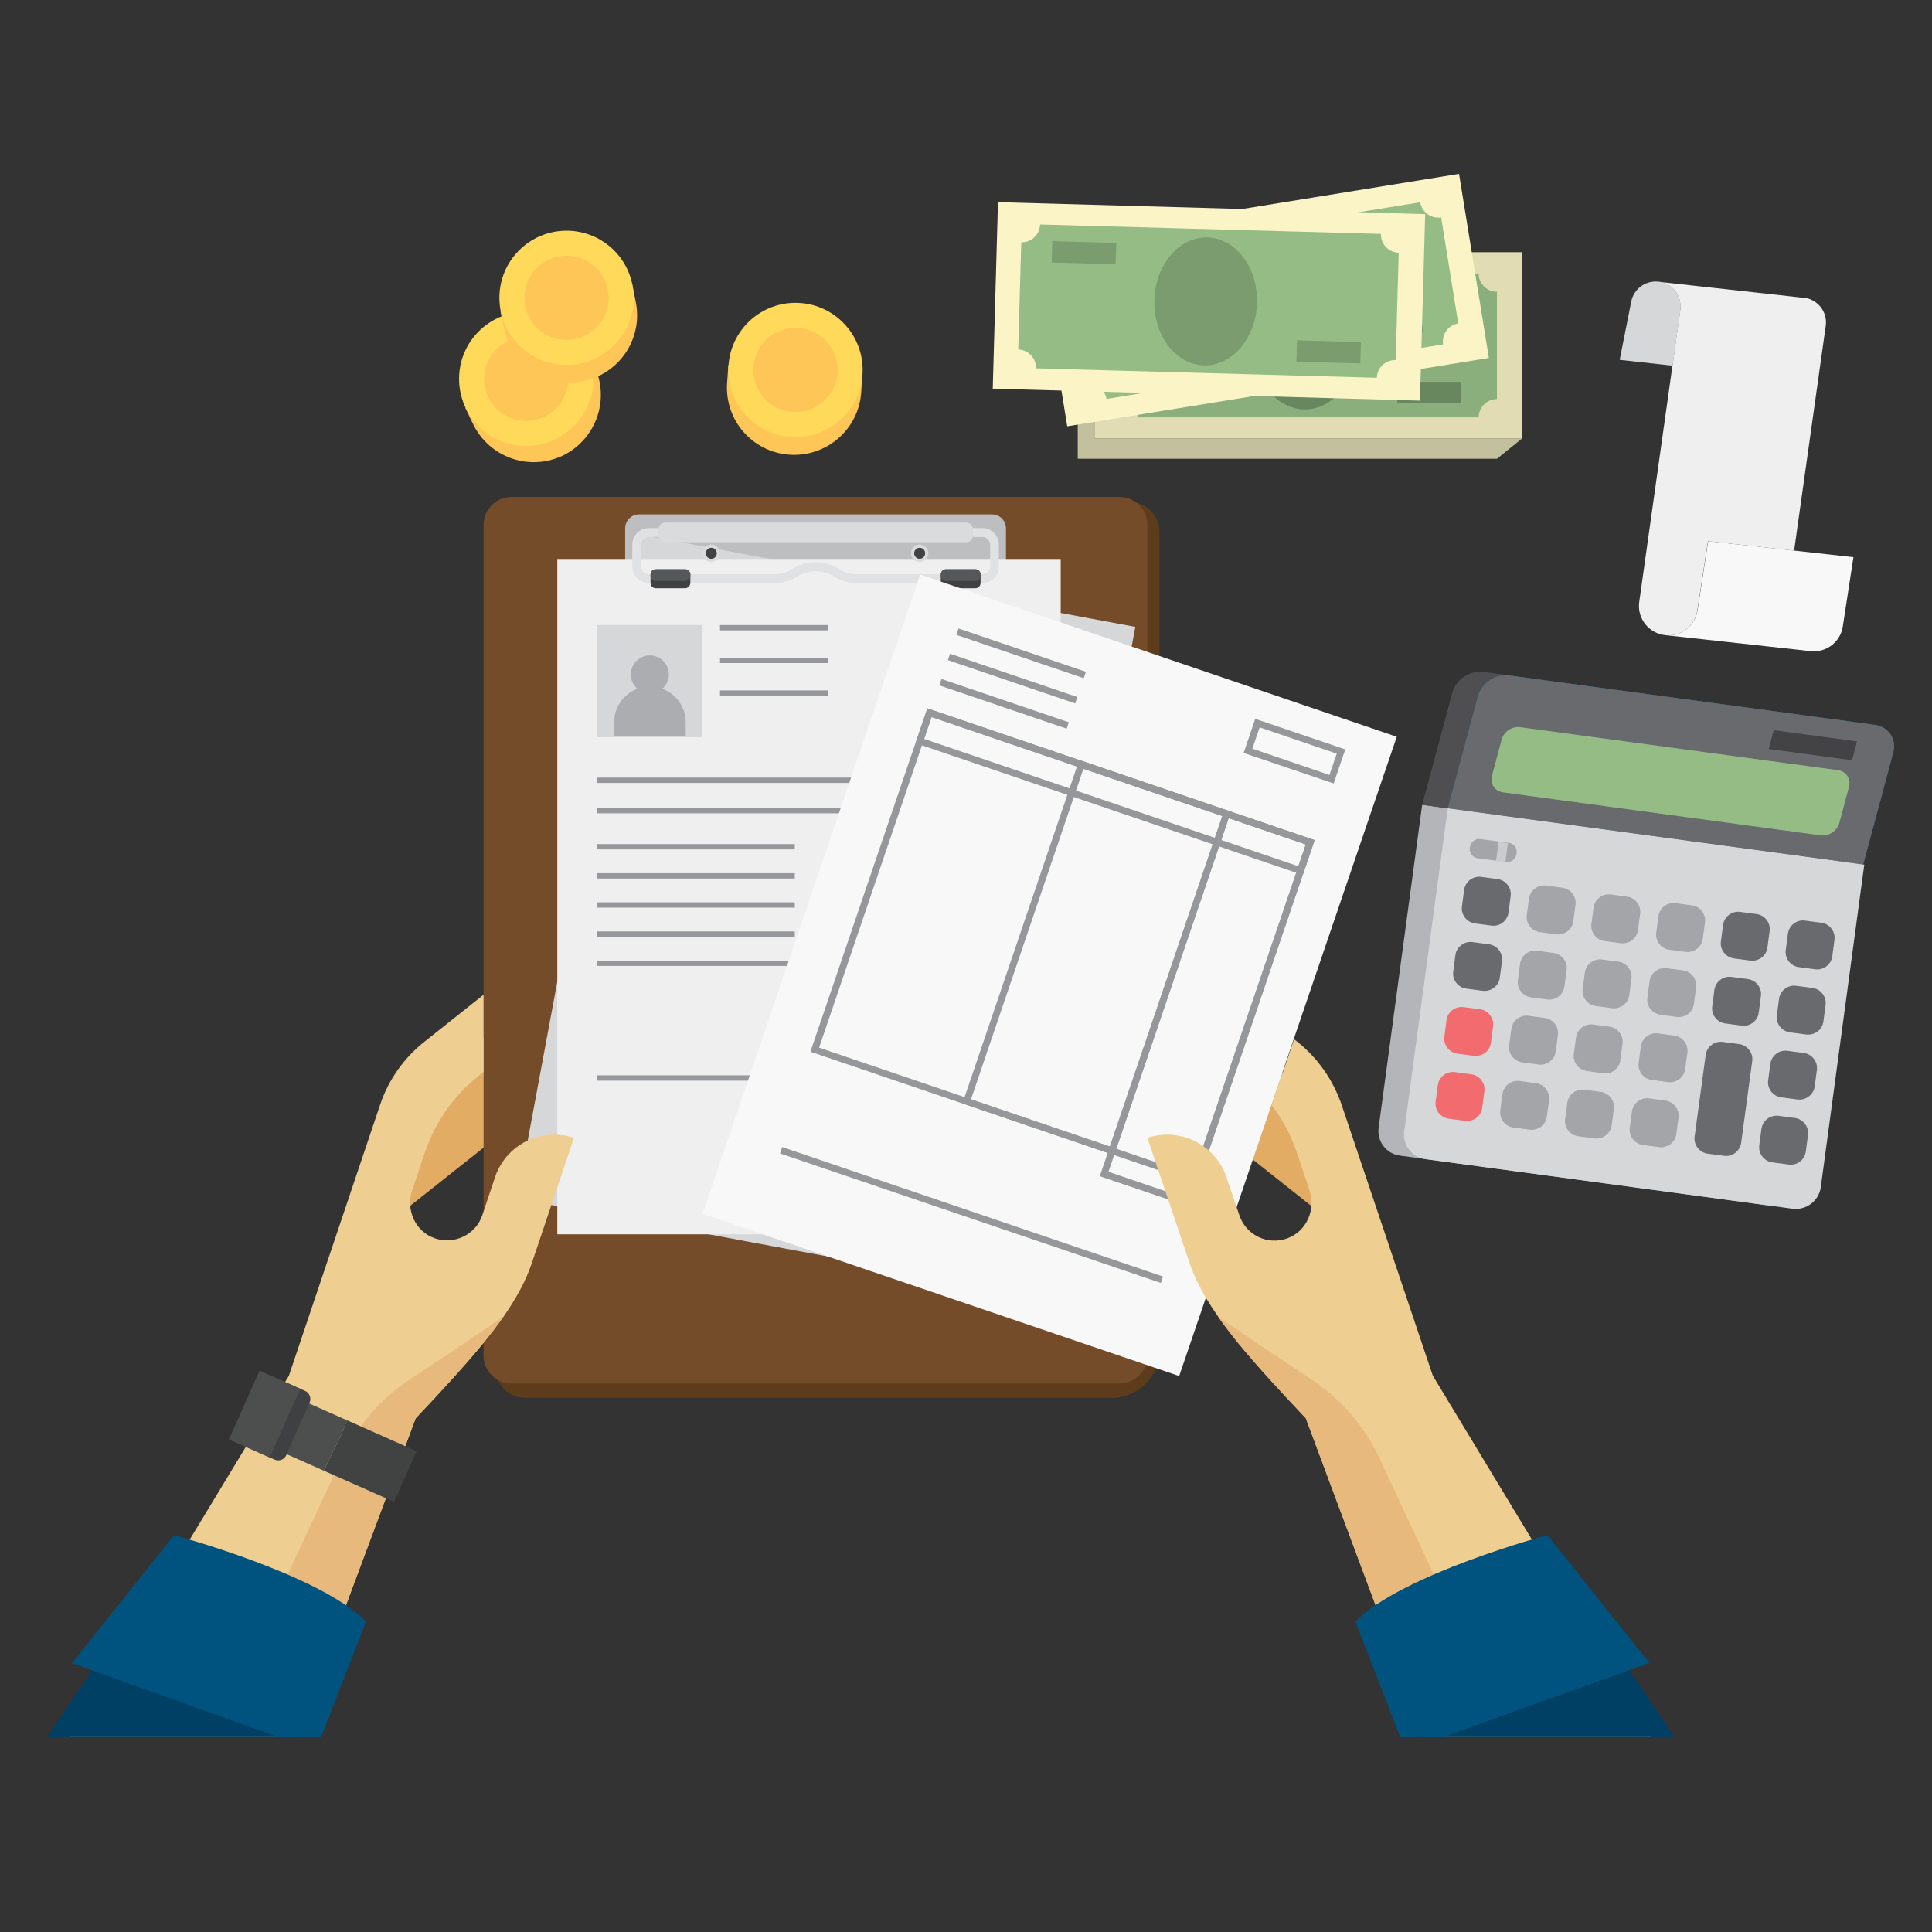 <?xml version="1.0" encoding="UTF-8" standalone="no"?>
<svg
   xmlns:dc="http://purl.org/dc/elements/1.1/"
   xmlns:cc="http://creativecommons.org/ns#"
   xmlns:rdf="http://www.w3.org/1999/02/22-rdf-syntax-ns#"
   xmlns:svg="http://www.w3.org/2000/svg"
   xmlns="http://www.w3.org/2000/svg"
   xmlns:xlink="http://www.w3.org/1999/xlink"
   xmlns:sodipodi="http://sodipodi.sourceforge.net/DTD/sodipodi-0.dtd"
   xmlns:inkscape="http://www.inkscape.org/namespaces/inkscape"
   version="1.1"
   id="Layer_1"
   x="0px"
   y="0px"
   width="1400"
   height="1400"
   viewBox="0 0 1400 1400"
   enable-background="new 0 0 1400 980"
   xml:space="preserve"
   sodipodi:docname="payroll.svg"
   inkscape:version="1.0.1 (3bc2e813f5, 2020-09-07)"><rect x="0" y="0" width="1400" height="1400" fill="#333333" stroke="none"/><defs
   id="defs11058">
	<defs
   id="defs10683">
		<rect
   id="XMLID_174_"
   width="1400"
   height="980"
   x="0"
   y="0" />
	</defs>
	<clipPath
   id="XMLID_179_">
		<use
   xlink:href="#XMLID_174_"
   overflow="visible"
   id="use10685"
   x="0"
   y="0"
   width="100%"
   height="100%" />
	</clipPath>
	
<clipPath
   id="XMLID_179_-8"><use
     xlink:href="#XMLID_174_"
     overflow="visible"
     id="use10685-1"
     x="0"
     y="0"
     width="100%"
     height="100%" /></clipPath></defs><sodipodi:namedview
   pagecolor="#ffffff"
   bordercolor="#666666"
   borderopacity="1"
   objecttolerance="10"
   gridtolerance="10"
   guidetolerance="10"
   inkscape:pageopacity="0"
   inkscape:pageshadow="2"
   inkscape:window-width="1366"
   inkscape:window-height="705"
   id="namedview11056"
   showgrid="false"
   inkscape:zoom="0.54897959"
   inkscape:cx="914.94424"
   inkscape:cy="429.93642"
   inkscape:window-x="-8"
   inkscape:window-y="-8"
   inkscape:window-maximized="1"
   inkscape:current-layer="Layer_1" />



<g
   id="XMLID_173_-5"
   clip-path="url(#XMLID_179_-8)"
   transform="matrix(1.338,0,0,1.338,-342.93,-52.424)"><g
     id="g12902-4"
     transform="matrix(0.962,0,0,0.962,49.033,5.112)"><g
       id="XMLID_147_-9"><rect
         id="XMLID_152_-0"
         x="831.6"
         y="177.4"
         fill="#e1dcb4"
         width="240.5"
         height="105" /><path
         id="XMLID_151_-8"
         fill="#8aaf7c"
         d="m 1047.9,270.4 h -192 c 0,-5.7 -4.6,-10.3 -10.3,-10.3 v -60.4 c 5.7,0 10.3,-4.6 10.3,-10.3 h 192 c 0,5.7 4.6,10.3 10.3,10.3 v 60.4 c -5.7,0 -10.3,4.6 -10.3,10.3 z" /><ellipse
         id="XMLID_150_-6"
         fill="#68875f"
         cx="950.1"
         cy="229.9"
         rx="28.9"
         ry="36" /><rect
         id="XMLID_149_-1"
         x="862.8"
         y="198.4"
         fill="#68875f"
         width="36"
         height="12" /><rect
         id="XMLID_148_-6"
         x="1002.1"
         y="250.4"
         fill="#68875f"
         width="36"
         height="12" /></g><g
       id="XMLID_57_-2"><g
         id="XMLID_58_-9"><path
           id="XMLID_64_-7"
           fill="#e2ac64"
           d="M 968.3,663.8 881,594.6 869.6,609 c -4.4,5.5 -3.4,13.5 2.1,17.9 l 77.3,61.3 z" /><path
           id="XMLID_60_-5"
           fill="#e2ac64"
           d="m 978.5,694.3 -87.2,-69.2 -11.5,14.4 c -4.4,5.5 -3.4,13.5 2.1,17.9 l 77.3,61.3 z" /></g><g
         id="XMLID_68_-9"><path
           id="XMLID_63_-8"
           fill="#e2ac64"
           d="m 431.7,663.8 87.2,-69.2 11.5,14.4 c 4.4,5.5 3.4,13.5 -2.1,17.9 L 451,688.2 Z" /><path
           id="XMLID_62_-9"
           fill="#e2ac64"
           d="m 421.5,694.3 87.2,-69.2 11.5,14.4 c 4.4,5.5 3.4,13.5 -2.1,17.9 l -77.3,61.3 z" /></g><path
         id="XMLID_3_-5"
         fill="#5d3c1b"
         d="m 511.1,318.1 h 340.6 c 9.1,0 16.5,7.4 16.5,16.5 v 460.8 c 0,14.9 -12.1,27 -27,27 H 511.1 c -9.1,0 -16.5,-7.4 -16.5,-16.5 V 334.6 c 0,-9.1 7.4,-16.5 16.5,-16.5 z" /><path
         id="XMLID_23_-9"
         fill="#754c29"
         d="m 534.4,315.2 h -31 v 0 c -8.7,0 -15.7,7 -15.7,15.7 v 0 467.7 0 c 0,8.7 7,15.7 15.7,15.7 v 0 h 31 311.3 c 8.7,0 15.7,-7 15.7,-15.7 V 330.9 c 0,-8.7 -7,-15.7 -15.7,-15.7 z" /><path
         id="XMLID_4_-2"
         fill="#bcbec0"
         d="M 773.9,368.9 H 575.3 c -4.4,0 -7.9,-3.5 -7.9,-7.9 v -28.1 c 0,-4.4 3.5,-7.9 7.9,-7.9 h 198.6 c 4.4,0 7.9,3.5 7.9,7.9 V 361 c 0,4.3 -3.6,7.9 -7.9,7.9 z" /><rect
         id="XMLID_21_-8"
         x="538.6"
         y="359.5"
         transform="matrix(0.983,0.183,-0.183,0.983,112.385,-115.485)"
         fill="#d5d7d8"
         width="283.4"
         height="380.2" /><rect
         id="XMLID_13_-0"
         x="529.2"
         y="350.1"
         fill="#efeff0"
         width="283.4"
         height="380.2" /><g
         id="XMLID_5_-5"><path
           id="XMLID_178_-6"
           fill="#e0e1e2"
           d="M 768.4,363.7 H 698 c -4.6,0 -9.1,-1.3 -13,-3.7 -6.3,-4 -14.5,-4 -20.8,0 -3.9,2.5 -8.4,3.7 -13,3.7 h -70.4 c -5.2,0 -9.4,-4.2 -9.4,-9.4 v -12.2 c 0,-5.2 4.2,-9.4 9.4,-9.4 h 5.4 v 5 h -5.4 c -2.4,0 -4.4,2 -4.4,4.4 v 12.2 c 0,2.4 2,4.4 4.4,4.4 h 70.4 c 3.7,0 7.3,-1 10.4,-3 7.9,-5 18.2,-5 26.1,0 3.1,2 6.7,3 10.4,3 h 70.4 c 2.4,0 4.4,-2 4.4,-4.4 v -12.2 c 0,-2.4 -2,-4.4 -4.4,-4.4 H 763 v -5 h 5.4 c 5.2,0 9.4,4.2 9.4,9.4 v 12.2 c 0,5.2 -4.2,9.4 -9.4,9.4 z" /></g><g
         id="XMLID_6_-7"><g
           id="XMLID_7_-8"><path
             id="XMLID_8_-0"
             fill="#414042"
             d="m 601.1,366.6 h -16.4 c -1.7,0 -3,-1.3 -3,-3 v -4.7 c 0,-1.7 1.3,-3 3,-3 h 16.4 c 1.7,0 3,1.3 3,3 v 4.7 c 0,1.6 -1.4,3 -3,3 z" /><path
             id="XMLID_9_-7"
             fill="#565759"
             d="m 601.1,362.5 h -16.4 c -1.7,0 -3,-1.3 -3,-3 v -0.6 c 0,-1.7 1.3,-3 3,-3 h 16.4 c 1.7,0 3,1.3 3,3 v 0.6 c 0,1.6 -1.4,3 -3,3 z" /></g><g
           id="XMLID_10_-3"><path
             id="XMLID_11_-8"
             fill="#414042"
             d="m 764.5,366.6 h -16.4 c -1.7,0 -3,-1.3 -3,-3 v -4.7 c 0,-1.7 1.3,-3 3,-3 h 16.4 c 1.7,0 3,1.3 3,3 v 4.7 c 0,1.6 -1.3,3 -3,3 z" /><path
             id="XMLID_12_-6"
             fill="#565759"
             d="m 764.5,362.5 h -16.4 c -1.7,0 -3,-1.3 -3,-3 v -0.6 c 0,-1.7 1.3,-3 3,-3 h 16.4 c 1.7,0 3,1.3 3,3 v 0.6 c 0,1.6 -1.3,3 -3,3 z" /></g></g><g
         id="XMLID_14_-6"><g
           id="XMLID_15_-3"><circle
             id="XMLID_16_-7"
             fill="#dadbdc"
             cx="615.9"
             cy="346.9"
             r="4.9" /><circle
             id="XMLID_17_-1"
             fill="#414042"
             cx="615.9"
             cy="346.9"
             r="3.1" /></g><g
           id="XMLID_18_-9"><circle
             id="XMLID_19_-5"
             fill="#dadbdc"
             cx="733.2"
             cy="346.9"
             r="4.9" /><circle
             id="XMLID_20_-1"
             fill="#414042"
             cx="733.2"
             cy="346.9"
             r="3.1" /></g></g><path
         id="XMLID_22_-4"
         fill="#dadbdc"
         d="M 759.3,340.7 H 590 c -2.1,0 -3.9,-1.7 -3.9,-3.9 v -3.3 c 0,-2.1 1.7,-3.9 3.9,-3.9 h 169.3 c 2.1,0 3.9,1.7 3.9,3.9 v 3.3 c 0,2.2 -1.8,3.9 -3.9,3.9 z" /><rect
         id="XMLID_24_-2"
         x="620.8"
         y="387.3"
         fill="#95979a"
         width="60.6"
         height="3" /><rect
         id="XMLID_27_-1"
         x="620.8"
         y="405.7"
         fill="#95979a"
         width="60.6"
         height="3" /><rect
         id="XMLID_28_-1"
         x="620.8"
         y="424.1"
         fill="#95979a"
         width="60.6"
         height="3" /><rect
         id="XMLID_34_-5"
         x="551.6"
         y="510.6"
         fill="#95979a"
         width="111.3"
         height="3" /><path
         id="XMLID_46_-9"
         fill="#95979a"
         d="m 787.2,704.9 h -52.7 c -0.8,0 -1.5,-0.7 -1.5,-1.5 v 0 c 0,-0.8 0.7,-1.5 1.5,-1.5 h 52.7 c 0.8,0 1.5,0.7 1.5,1.5 v 0 c 0,0.9 -0.7,1.5 -1.5,1.5 z" /><rect
         id="XMLID_39_-9"
         x="734.1"
         y="510.6"
         fill="#95979a"
         width="53.5"
         height="3" /><rect
         id="XMLID_45_-0"
         x="734.1"
         y="655.3"
         fill="#95979a"
         width="53.5"
         height="3" /><rect
         id="XMLID_40_-9"
         x="734.1"
         y="527"
         fill="#95979a"
         width="53.5"
         height="3" /><rect
         id="XMLID_41_-0"
         x="734.1"
         y="543.4"
         fill="#95979a"
         width="53.5"
         height="3" /><rect
         id="XMLID_42_-1"
         x="734.1"
         y="559.8"
         fill="#95979a"
         width="53.5"
         height="3" /><rect
         id="XMLID_43_-2"
         x="734.1"
         y="576.2"
         fill="#95979a"
         width="53.5"
         height="3" /><rect
         id="XMLID_35_-6"
         x="551.6"
         y="527"
         fill="#95979a"
         width="111.3"
         height="3" /><rect
         id="XMLID_36_-1"
         x="551.6"
         y="543.4"
         fill="#95979a"
         width="111.3"
         height="3" /><rect
         id="XMLID_37_-3"
         x="551.6"
         y="559.8"
         fill="#95979a"
         width="111.3"
         height="3" /><rect
         id="XMLID_38_-7"
         x="551.6"
         y="576.2"
         fill="#95979a"
         width="111.3"
         height="3" /><rect
         id="XMLID_32_-9"
         x="551.6"
         y="473.2"
         fill="#95979a"
         width="236"
         height="3" /><rect
         id="XMLID_33_-2"
         x="551.6"
         y="490.3"
         fill="#95979a"
         width="236"
         height="3" /><rect
         id="XMLID_44_-1"
         x="551.6"
         y="640.8"
         fill="#95979a"
         width="236"
         height="3" /><g
         id="XMLID_31_-0"><g
           id="XMLID_53_-6"><g
             id="XMLID_59_-4"><path
               id="XMLID_67_-5"
               fill="#efce92"
               d="m 538.6,676 -8.5,25.2 -15.4,45.8 c -3.3,9.7 -8.6,19.3 -15.8,29.7 v 0 c -3.3,4.7 -7,9.5 -11.1,14.6 -10.3,12.6 -23.1,26.5 -38.3,42.6 L 378.2,1025 H 247.9 L 378.1,809.9 429.4,657.5 c 4.7,-14.1 13.4,-26.5 25.1,-35.7 l 33.2,-26.4 v 43.5 l -2.8,2.2 c -14,11.1 -24.5,26.1 -30.2,43 l -7.2,21.4 c -3.7,10.9 1.7,23.2 12.6,27 11.1,3.9 23.2,-2 26.9,-13 l 0.8,-2.4 6.4,-19.1 c 0.9,-2.8 2.2,-5.3 3.7,-7.7 8.4,-13.2 25.1,-19.5 40.7,-14.3 z" /></g></g></g><path
         id="XMLID_61_-0"
         fill="#e7b97d"
         d="m 498.8,776.7 c -3.3,4.7 -7,9.5 -11.1,14.6 -10.3,12.6 -23.1,26.5 -38.3,42.6 L 378.1,1025 h -48.7 c 15.9,-34.4 42,-90.5 78.5,-168.6 8.5,-18.3 22,-33.8 38.9,-44.8 23.3,-15.2 51.4,-34.5 52,-34.9 z" /><polygon
         id="XMLID_1_-7"
         fill="#004065"
         points="387.9,1009.5 267.2,975.7 234.2,1024.9 383.3,1024.9 " /><path
         id="XMLID_2_-4"
         fill="#00537f"
         d="m 421.5,948.3 -28.2,72.6 -137.3,-49.2 57.4,-72 c -0.1,-0.1 82,21.9 108.1,48.6 z" /><g
         id="XMLID_55_-2"><path
           id="XMLID_72_-4"
           fill="#4d4e4e"
           d="m 359.7,812.3 -12.7,28.5 50.8,22.6 c 4.2,-9.6 9.7,-18.6 13,-28.4 z" /><path
           id="XMLID_73_-4"
           fill="#414343"
           d="M 450,852.4 410.8,835 c -3.4,9.8 -8.8,18.8 -13,28.4 l 39.5,17.5 z" /><path
           id="XMLID_30_-2"
           fill="#3f4041"
           d="m 362,807.2 25.3,11.3 c 2.4,1.1 3.5,4 2.5,6.4 l -13.2,29.8 c -1.1,2.4 -4,3.5 -6.4,2.5 l -25.3,-11.3 z" /><rect
           id="XMLID_48_-5"
           x="352.3"
           y="810.5"
           transform="matrix(-0.914,-0.406,0.406,-0.914,360.25,1739.819)"
           fill="#4d4e4e"
           width="25.1"
           height="42.3" /></g><rect
         id="XMLID_25_-3"
         x="551.6"
         y="387.3"
         fill="#d5d7d8"
         width="59.4"
         height="63.1" /><g
         id="XMLID_47_-6"><circle
           id="XMLID_26_-8"
           fill="#abadb0"
           cx="581.3"
           cy="415.1"
           r="10.7" /><path
           id="XMLID_29_-5"
           fill="#abadb0"
           d="m 581.3,421.9 v 0 c -11.1,0 -20.1,9 -20.1,20.1 v 7.7 h 40.3 V 442 c 0,-11.1 -9.1,-20.1 -20.2,-20.1 z" /></g><g
         id="XMLID_80_-4"><g
           id="XMLID_66_-8"><polygon
             id="XMLID_110_-3"
             fill="#f8f8f9"
             points="733.5,358.9 1001.8,450.2 943.8,620.4 931.2,657.6 911.6,715.2 894.3,766.1 879.3,810.1 611,718.8 " /></g><g
           id="XMLID_70_-0"><rect
             id="XMLID_101_-8"
             x="752.2"
             y="401.3"
             transform="matrix(0.947,0.322,-0.322,0.947,171.993,-232.999)"
             fill="#95979a"
             width="75.7"
             height="3.8" /></g><g
           id="XMLID_71_-5"><rect
             id="XMLID_100_-4"
             x="747.4"
             y="415.5"
             transform="matrix(0.947,0.322,-0.322,0.947,176.308,-230.687)"
             fill="#95979a"
             width="75.7"
             height="3.8" /></g><g
           id="XMLID_74_-7"><rect
             id="XMLID_99_-8"
             x="742.6"
             y="429.7"
             transform="matrix(0.947,0.322,-0.322,0.947,180.624,-228.374)"
             fill="#95979a"
             width="75.7"
             height="3.8" /></g><g
           id="XMLID_69_-7"><path
             id="XMLID_96_-7"
             fill="#95979a"
             d="m 889.7,701.7 -218,-74.2 65.8,-193.3 218,74.2 z M 676.6,625.2 887.3,696.9 950.6,510.8 739.9,439.1 Z" /></g><g
           id="XMLID_75_-4"><path
             id="XMLID_93_-6"
             fill="#95979a"
             d="m 948.9,528 -218,-74.2 6.7,-19.6 218,74.2 z m -213.2,-76.6 210.7,71.7 4.2,-12.3 -210.7,-71.7 z" /></g><g
           id="XMLID_76_-8"><path
             id="XMLID_90_-9"
             fill="#95979a"
             d="m 885.3,714.8 -50.7,-17.2 70.2,-206.4 50.7,17.2 z m -45.8,-19.7 43.4,14.8 67.8,-199.1 -43.5,-14.8 z" /></g><g
           id="XMLID_78_-7"><path
             id="XMLID_87_-5"
             fill="#95979a"
             d="m 842.7,685.7 -85.4,-29.1 65.7,-193.3 85.4,29.1 z m -80.6,-31.4 78.2,26.6 63.3,-186.1 -78.2,-26.6 z" /></g><g
           id="XMLID_79_-1"><path
             id="XMLID_84_-0"
             fill="#95979a"
             d="m 966.3,476.5 -50.7,-17.2 6.5,-19.2 50.7,17.2 z m -45.8,-19.6 43.4,14.8 4.1,-12 -43.4,-14.8 z" /></g><g
           id="XMLID_81_-8"><rect
             id="XMLID_83_-8"
             x="648.9"
             y="717.4"
             transform="matrix(0.947,0.322,-0.322,0.947,272.315,-207.148)"
             fill="#95979a"
             width="226.4"
             height="3.8" /></g></g><g
         id="XMLID_65_-0"><g
           id="XMLID_52_-8"><g
             id="XMLID_54_-2"><g
               id="XMLID_56_-9"><path
                 id="XMLID_108_-2"
                 fill="#efce92"
                 d="M 1152.1,1024.9 H 1021.9 L 950.6,833.8 c -15.2,-16.1 -28,-30 -38.3,-42.6 -4.1,-5 -7.8,-9.9 -11.1,-14.6 v 0 c -2.5,-3.6 -4.8,-7.1 -6.9,-10.6 -3.8,-6.5 -6.8,-12.8 -9,-19.1 L 869.9,701.2 861.4,676 c 15.6,-5.2 32.3,1.1 40.8,14.4 1.5,2.3 2.8,4.9 3.7,7.7 l 5.8,17.1 0.7,2 0.8,2.4 c 3.7,11.1 15.8,17 26.9,13 10.9,-3.9 16.2,-16.1 12.6,-27 l -7.2,-21.4 c -3.2,-9.6 -8,-18.6 -14.1,-26.6 l 12.6,-37.1 1.7,1.3 c 11.6,9.2 20.3,21.6 25.1,35.7 l 51.3,152.4 z" /></g></g></g><path
           id="XMLID_51_-2"
           fill="#e7b97d"
           d="m 901.2,776.7 c 3.3,4.7 7,9.5 11.1,14.6 10.3,12.6 23.1,26.5 38.3,42.6 l 71.3,191.1 h 48.7 c -15.9,-34.4 -42,-90.5 -78.5,-168.6 -8.5,-18.3 -22,-33.8 -38.9,-44.8 -23.3,-15.2 -51.4,-34.5 -52,-34.9 z" /><polygon
           id="XMLID_50_-7"
           fill="#004065"
           points="1012.1,1009.5 1132.8,975.7 1165.8,1024.9 1016.7,1024.9 " /><path
           id="XMLID_49_-8"
           fill="#00537f"
           d="m 978.5,948.3 28.2,72.6 137.3,-49.3 -57.4,-72 c 0.1,0 -82,22 -108.1,48.7 z" /></g></g><g
       id="XMLID_103_-9"><path
         id="XMLID_139_-7"
         fill="#b3b5b8"
         d="M 1210.2,713.9 1003.6,686 c -7.7,-1 -13.1,-8.1 -12,-15.8 l 24.5,-181.7 234.5,31.7 -24.6,181.7 c -1,7.7 -8.1,13.1 -15.8,12 z" /><path
         id="XMLID_138_-6"
         fill="#4f4f51"
         d="m 1250,520.1 -233.9,-31.6 16.9,-62.9 c 2,-7.6 9.9,-13 17.7,-11.9 l 205.9,27.8 c 7.7,1 12.4,8.1 10.3,15.7 z" /><path
         id="XMLID_137_-7"
         fill="#006795"
         d="m 1264.4,522.1 -233.9,-31.6 16.9,-62.9 c 2,-7.6 9.9,-13 17.7,-11.9 l 205.9,27.8 c 7.7,1 12.4,8.1 10.3,15.7 z" /><g
         id="XMLID_133_-8"><path
           id="XMLID_136_-0"
           fill="#696a6d"
           d="m 1264.4,522.1 -233.9,-31.6 16.9,-62.9 c 2,-7.6 9.9,-13 17.7,-11.9 l 205.9,27.8 c 7.7,1 12.4,8.1 10.3,15.7 z" /><path
           id="XMLID_135_-0"
           fill="#96bc85"
           d="m 1240.5,505.7 -178.9,-24.2 c -4.6,-0.6 -7.4,-4.8 -6.2,-9.4 l 5.4,-20.2 c 1.2,-4.6 5.9,-7.7 10.5,-7.1 l 178.9,24.2 c 4.6,0.6 7.4,4.8 6.2,9.4 l -5.4,20.2 c -1.2,4.5 -5.9,7.7 -10.5,7.1 z" /><polygon
           id="XMLID_134_-3"
           fill="#434345"
           points="1260.9,452.8 1214,446.5 1211.2,457.1 1258.1,463.4 " /></g><path
         id="XMLID_132_-4"
         fill="#d5d7d8"
         d="M 1224.6,715.9 1018,688 c -7.7,-1 -13.1,-8.1 -12,-15.8 l 24.5,-181.7 234.5,31.7 -24.5,181.7 c -1.1,7.6 -8.2,13 -15.9,12 z" /><path
         id="XMLID_131_-5"
         fill="#696a6d"
         d="m 1055,556.5 -9.1,-1.2 c -4.7,-0.6 -8.1,-5 -7.4,-9.7 l 1.2,-9.1 c 0.6,-4.7 5,-8.1 9.7,-7.4 l 9.1,1.2 c 4.7,0.6 8.1,5 7.4,9.7 l -1.2,9.1 c -0.6,4.7 -4.9,8.1 -9.7,7.4 z" /><path
         id="XMLID_130_-5"
         fill="#a3a5a8"
         d="m 1091.5,561.4 -9.1,-1.2 c -4.7,-0.6 -8.1,-5 -7.4,-9.7 l 1.2,-9.1 c 0.6,-4.7 5,-8.1 9.7,-7.4 l 9.1,1.2 c 4.7,0.6 8.1,5 7.4,9.7 l -1.2,9.1 c -0.6,4.7 -5,8.1 -9.7,7.4 z" /><path
         id="XMLID_129_-1"
         fill="#a3a5a8"
         d="m 1127.9,566.4 -9.1,-1.2 c -4.7,-0.6 -8.1,-5 -7.4,-9.7 l 1.2,-9.1 c 0.6,-4.7 5,-8.1 9.7,-7.4 l 9.1,1.2 c 4.7,0.6 8.1,5 7.4,9.7 l -1.2,9.1 c -0.6,4.7 -4.9,8 -9.7,7.4 z" /><path
         id="XMLID_128_-4"
         fill="#a3a5a8"
         d="m 1164.4,571.3 -9.1,-1.2 c -4.7,-0.6 -8.1,-5 -7.4,-9.7 l 1.2,-9.1 c 0.6,-4.7 5,-8.1 9.7,-7.4 l 9.1,1.2 c 4.7,0.6 8.1,5 7.4,9.7 l -1.2,9.1 c -0.6,4.7 -5,8 -9.7,7.4 z" /><path
         id="XMLID_127_-1"
         fill="#696a6d"
         d="m 1200.8,576.2 -9.1,-1.2 c -4.7,-0.6 -8.1,-5 -7.4,-9.7 l 1.2,-9.1 c 0.6,-4.7 5,-8.1 9.7,-7.4 l 9.1,1.2 c 4.7,0.6 8.1,5 7.4,9.7 l -1.2,9.1 c -0.6,4.7 -4.9,8 -9.7,7.4 z" /><path
         id="XMLID_126_-0"
         fill="#696a6d"
         d="m 1237.3,581.1 -9.1,-1.2 c -4.7,-0.6 -8.1,-5 -7.4,-9.7 l 1.2,-9.1 c 0.6,-4.7 5,-8.1 9.7,-7.4 l 9.1,1.2 c 4.7,0.6 8.1,5 7.4,9.7 l -1.2,9.1 c -0.6,4.7 -5,8.1 -9.7,7.4 z" /><path
         id="XMLID_125_-4"
         fill="#696a6d"
         d="M 1050.1,593.2 1041,592 c -4.7,-0.6 -8.1,-5 -7.4,-9.7 l 1.2,-9.1 c 0.6,-4.7 5,-8.1 9.7,-7.4 l 9.1,1.2 c 4.7,0.6 8.1,5 7.4,9.7 l -1.2,9.1 c -0.6,4.7 -5,8 -9.7,7.4 z" /><path
         id="XMLID_124_-1"
         fill="#a3a5a8"
         d="m 1086.5,598.1 -9.1,-1.2 c -4.7,-0.6 -8.1,-5 -7.4,-9.7 l 1.2,-9.1 c 0.6,-4.7 5,-8.1 9.7,-7.4 l 9.1,1.2 c 4.7,0.6 8.1,5 7.4,9.7 l -1.2,9.1 c -0.6,4.7 -4.9,8 -9.7,7.4 z" /><path
         id="XMLID_123_-9"
         fill="#a3a5a8"
         d="m 1123,603 -9.1,-1.2 c -4.7,-0.6 -8.1,-5 -7.4,-9.7 l 1.2,-9.1 c 0.6,-4.7 5,-8.1 9.7,-7.4 l 9.1,1.2 c 4.7,0.6 8.1,5 7.4,9.7 l -1.2,9.1 c -0.6,4.7 -5,8 -9.7,7.4 z" /><path
         id="XMLID_122_-2"
         fill="#a3a5a8"
         d="m 1159.4,607.9 -9.1,-1.2 c -4.7,-0.6 -8.1,-5 -7.4,-9.7 l 1.2,-9.1 c 0.6,-4.7 5,-8.1 9.7,-7.4 l 9.1,1.2 c 4.7,0.6 8.1,5 7.4,9.7 l -1.2,9.1 c -0.6,4.7 -4.9,8.1 -9.7,7.4 z" /><path
         id="XMLID_121_-5"
         fill="#696a6d"
         d="m 1195.9,612.8 -9.1,-1.2 c -4.7,-0.6 -8.1,-5 -7.4,-9.7 l 1.2,-9.1 c 0.6,-4.7 5,-8.1 9.7,-7.4 l 9.1,1.2 c 4.7,0.6 8.1,5 7.4,9.7 l -1.2,9.1 c -0.6,4.8 -5,8.1 -9.7,7.4 z" /><path
         id="XMLID_120_-7"
         fill="#696a6d"
         d="m 1232.3,617.8 -9.1,-1.2 c -4.7,-0.6 -8.1,-5 -7.4,-9.7 l 1.2,-9.1 c 0.6,-4.7 5,-8.1 9.7,-7.4 l 9.1,1.2 c 4.7,0.6 8.1,5 7.4,9.7 l -1.2,9.1 c -0.6,4.7 -4.9,8 -9.7,7.4 z" /><path
         id="XMLID_119_-4"
         fill="#f26b6f"
         d="m 1045.1,629.8 -9.1,-1.2 c -4.7,-0.6 -8.1,-5 -7.4,-9.7 l 1.2,-9.1 c 0.6,-4.7 5,-8.1 9.7,-7.4 l 9.1,1.2 c 4.7,0.6 8.1,5 7.4,9.7 l -1.2,9.1 c -0.6,4.7 -4.9,8 -9.7,7.4 z" /><path
         id="XMLID_118_-8"
         fill="#a3a5a8"
         d="m 1081.6,634.7 -9.1,-1.2 c -4.7,-0.6 -8.1,-5 -7.4,-9.7 l 1.2,-9.1 c 0.6,-4.7 5,-8.1 9.7,-7.4 l 9.1,1.2 c 4.7,0.6 8.1,5 7.4,9.7 l -1.2,9.1 c -0.6,4.7 -5,8.1 -9.7,7.4 z" /><path
         id="XMLID_117_-9"
         fill="#a3a5a8"
         d="m 1118,639.6 -9.1,-1.2 c -4.7,-0.6 -8.1,-5 -7.4,-9.7 l 1.2,-9.1 c 0.6,-4.7 5,-8.1 9.7,-7.4 l 9.1,1.2 c 4.7,0.6 8.1,5 7.4,9.7 l -1.2,9.1 c -0.6,4.8 -4.9,8.1 -9.7,7.4 z" /><path
         id="XMLID_116_-1"
         fill="#a3a5a8"
         d="m 1154.5,644.6 -9.1,-1.2 c -4.7,-0.6 -8.1,-5 -7.4,-9.7 l 1.2,-9.1 c 0.6,-4.7 5,-8.1 9.7,-7.4 l 9.1,1.2 c 4.7,0.6 8.1,5 7.4,9.7 l -1.2,9.1 c -0.6,4.7 -5,8 -9.7,7.4 z" /><path
         id="XMLID_115_-5"
         fill="#696a6d"
         d="m 1227.4,654.4 -9.1,-1.2 c -4.7,-0.6 -8.1,-5 -7.4,-9.7 l 1.2,-9.1 c 0.6,-4.7 5,-8.1 9.7,-7.4 l 9.1,1.2 c 4.7,0.6 8.1,5 7.4,9.7 l -1.2,9.1 c -0.6,4.7 -5,8 -9.7,7.4 z" /><path
         id="XMLID_114_-9"
         fill="#f26b6f"
         d="m 1040.2,666.4 -9.1,-1.2 c -4.7,-0.6 -8.1,-5 -7.4,-9.7 l 1.2,-9.1 c 0.6,-4.7 5,-8.1 9.7,-7.4 l 9.1,1.2 c 4.7,0.6 8.1,5 7.4,9.7 l -1.2,9.1 c -0.6,4.8 -5,8.1 -9.7,7.4 z" /><path
         id="XMLID_113_-7"
         fill="#a3a5a8"
         d="m 1076.6,671.4 -9.1,-1.2 c -4.7,-0.6 -8.1,-5 -7.4,-9.7 l 1.2,-9.1 c 0.6,-4.7 5,-8.1 9.7,-7.4 l 9.1,1.2 c 4.7,0.6 8.1,5 7.4,9.7 l -1.2,9.1 c -0.6,4.7 -4.9,8 -9.7,7.4 z" /><path
         id="XMLID_112_-3"
         fill="#a3a5a8"
         d="m 1113.1,676.3 -9.1,-1.2 c -4.7,-0.6 -8.1,-5 -7.4,-9.7 l 1.2,-9.1 c 0.6,-4.7 5,-8.1 9.7,-7.4 l 9.1,1.2 c 4.7,0.6 8.1,5 7.4,9.7 l -1.2,9.1 c -0.6,4.7 -5,8 -9.7,7.4 z" /><path
         id="XMLID_111_-7"
         fill="#a3a5a8"
         d="m 1149.5,681.2 -9.1,-1.2 c -4.7,-0.6 -8.1,-5 -7.4,-9.7 l 1.2,-9.1 c 0.6,-4.7 5,-8.1 9.7,-7.4 l 9.1,1.2 c 4.7,0.6 8.1,5 7.4,9.7 l -1.2,9.1 c -0.6,4.7 -4.9,8 -9.7,7.4 z" /><path
         id="XMLID_109_-6"
         fill="#696a6d"
         d="m 1222.4,691 -9.1,-1.2 c -4.7,-0.6 -8.1,-5 -7.4,-9.7 l 1.2,-9.1 c 0.6,-4.7 5,-8.1 9.7,-7.4 l 9.1,1.2 c 4.7,0.6 8.1,5 7.4,9.7 l -1.2,9.1 c -0.6,4.8 -4.9,8.1 -9.7,7.4 z" /><g
         id="XMLID_107_-6"><path
           id="XMLID_105_-5"
           fill="#a3a5a8"
           d="m 1063.3,520.7 -15.9,-2.1 c -2.9,-0.4 -4.9,-3 -4.5,-5.9 l 0.1,-0.4 c 0.4,-2.9 3,-4.9 5.9,-4.5 l 15.9,2.1 c 2.9,0.4 4.9,3 4.5,5.9 l -0.1,0.4 c -0.4,2.9 -3,4.9 -5.9,4.5 z" /><rect
           id="XMLID_106_-0"
           x="1058.5"
           y="509.5"
           transform="matrix(0.991,0.134,-0.134,0.991,78.435,-137.351)"
           fill="#cbccce"
           width="5.3"
           height="10.9" /></g><path
         id="XMLID_104_-4"
         fill="#696a6d"
         d="m 1186,686.1 -9.1,-1.2 c -4.7,-0.6 -8.1,-5 -7.4,-9.7 l 6.2,-45.8 c 0.6,-4.7 5,-8.1 9.7,-7.4 l 9.1,1.2 c 4.7,0.6 8.1,5 7.4,9.7 l -6.2,45.8 c -0.6,4.7 -5,8.1 -9.7,7.4 z" /></g><polygon
       id="XMLID_146_-7"
       fill="#c3c09e"
       points="1072.2,282.4 1058.2,293.7 822.2,293.7 822.2,189.4 831.6,177.4 831.6,282.4 " /><g
       id="XMLID_144_-7"><rect
         id="XMLID_140_-4"
         x="806.4"
         y="152.2"
         transform="matrix(0.987,-0.16,0.16,0.987,-20.787,150.584)"
         fill="#fbf4c7"
         width="240.5"
         height="105" /><path
         id="XMLID_141_-8"
         fill="#96bc85"
         d="M 1027.9,229.3 838.4,260 c -0.9,-5.6 -6.2,-9.4 -11.8,-8.5 L 817,191.8 c 5.6,-0.9 9.4,-6.2 8.5,-11.8 L 1015,149.3 c 0.9,5.6 6.2,9.4 11.8,8.5 l 9.6,59.7 c -5.6,0.9 -9.4,6.2 -8.5,11.8 z" /><ellipse
         id="XMLID_142_-1"
         transform="matrix(0.987,-0.16,0.16,0.987,-20.858,150.297)"
         fill="#7a9c6e"
         cx="924.8"
         cy="204.9"
         rx="28.9"
         ry="36" /><rect
         id="XMLID_143_-8"
         x="834.4"
         y="184.8"
         transform="matrix(0.987,-0.16,0.16,0.987,-19.536,138.544)"
         fill="#7a9c6e"
         width="36"
         height="12" /><rect
         id="XMLID_145_-8"
         x="980.2"
         y="213.9"
         transform="matrix(0.987,-0.16,0.16,0.987,-22.311,162.197)"
         fill="#7a9c6e"
         width="36"
         height="12" /></g><g
       id="XMLID_154_-7"><rect
         id="XMLID_159_-2"
         x="775.5"
         y="152.4"
         transform="matrix(1,0.028,-0.028,1,6.058,-24.878)"
         fill="#fbf4c7"
         width="240.5"
         height="105" /><path
         id="XMLID_158_-1"
         fill="#96bc85"
         d="m 990.6,248.1 -191.9,-5.3 c 0.2,-5.7 -4.3,-10.4 -10,-10.6 l 1.7,-60.4 c 5.7,0.2 10.4,-4.3 10.6,-10 l 191.9,5.3 c -0.2,5.7 4.3,10.4 10,10.6 l -1.7,60.4 c -5.7,-0.1 -10.5,4.3 -10.6,10 z" /><ellipse
         id="XMLID_157_-6"
         transform="matrix(1,0.028,-0.028,1,6.056,-24.826)"
         fill="#7a9c6e"
         cx="893.9"
         cy="204.9"
         rx="28.9"
         ry="36" /><rect
         id="XMLID_156_-8"
         x="807.4"
         y="171.5"
         transform="matrix(1,0.028,-0.028,1,5.265,-22.927)"
         fill="#7a9c6e"
         width="36"
         height="12" /><rect
         id="XMLID_155_-6"
         x="945.1"
         y="227.3"
         transform="matrix(1,0.028,-0.028,1,6.875,-26.744)"
         fill="#7a9c6e"
         width="36"
         height="12" /></g><g
       id="XMLID_162_-0"><path
         id="XMLID_161_-6"
         fill="#fec557"
         d="m 550.1,241.6 c 8.9,18.9 0.8,41.4 -18,50.4 -18.9,8.9 -41.4,0.8 -50.4,-18 l -4.3,-9 68.4,-32.3 z" /><circle
         id="XMLID_153_-2"
         fill="#ffda5a"
         cx="511.7"
         cy="248.7"
         r="37.8" /><circle
         id="XMLID_160_-4"
         fill="#fec557"
         cx="511.7"
         cy="248.7"
         r="23.7" /></g><g
       id="XMLID_164_-0"><path
         id="XMLID_167_-5"
         fill="#fec557"
         d="m 573.4,205.5 c 4.1,20.5 -9.2,40.4 -29.7,44.5 -20.5,4.1 -40.4,-9.2 -44.5,-29.7 l -2,-9.8 74.2,-14.9 z" /><circle
         id="XMLID_166_-0"
         fill="#ffda5a"
         cx="534.4"
         cy="203.1"
         r="37.8" /><circle
         id="XMLID_165_-2"
         fill="#fec557"
         cx="534.4"
         cy="203.1"
         r="23.7" /></g><g
       id="XMLID_168_-8"><path
         id="XMLID_171_-1"
         fill="#fec557"
         d="m 700.3,256.4 c -1.5,20.8 -19.6,36.5 -40.5,35 -20.9,-1.5 -36.5,-19.6 -35,-40.5 l 0.7,-10 75.4,5.5 z" /><circle
         id="XMLID_170_-6"
         fill="#ffda5a"
         cx="663.3"
         cy="243.7"
         r="37.8" /><circle
         id="XMLID_169_-2"
         fill="#fec557"
         cx="663.3"
         cy="243.7"
         r="23.7" /></g><g
       id="XMLID_163_-6"><path
         id="XMLID_180_-6"
         fill="#efeff0"
         d="m 1243.3,218.9 -17.8,126.5 -48.5,-5.3 -6,39 c -1.2,8.1 -8.2,14 -16.3,14 -0.6,0 -1.1,0 -1.7,-0.1 -9.3,-1 -16,-9.4 -14.7,-18.7 l 18.7,-133 4.4,-31.4 c 0.1,-0.7 0.1,-1.3 0.1,-2 0,-6.6 -4.6,-12.3 -11,-13.7 l 78.8,8.7 c 8.7,0 15.2,7.6 14,16 z" /><path
         id="XMLID_182_-3"
         fill="#d5d7d8"
         d="m 1161.6,207.9 c 0,0.7 -0.1,1.3 -0.1,2 l -4.4,31.4 -29.8,-3.3 6.5,-32.8 c 1.3,-6.6 7.1,-11.3 13.8,-11.3 l 3.1,0.3 c 6.3,1.4 10.9,7.1 10.9,13.7 z" /><path
         id="XMLID_177_-9"
         fill="#f8f8f9"
         d="m 1150.6,194.2 -3.1,-0.3 c 1.1,0 2.2,0.1 3.1,0.3 z" /><path
         id="XMLID_181_-6"
         fill="#f8f8f9"
         d="m 1258.9,349.1 -6,39 c -1.3,8.7 -9.2,14.8 -18,13.9 l -81.8,-9 c 0.6,0.1 1.1,0.1 1.7,0.1 8,0 15,-5.9 16.3,-14 l 6,-39 48.5,5.3 z" /></g></g></g></svg>
